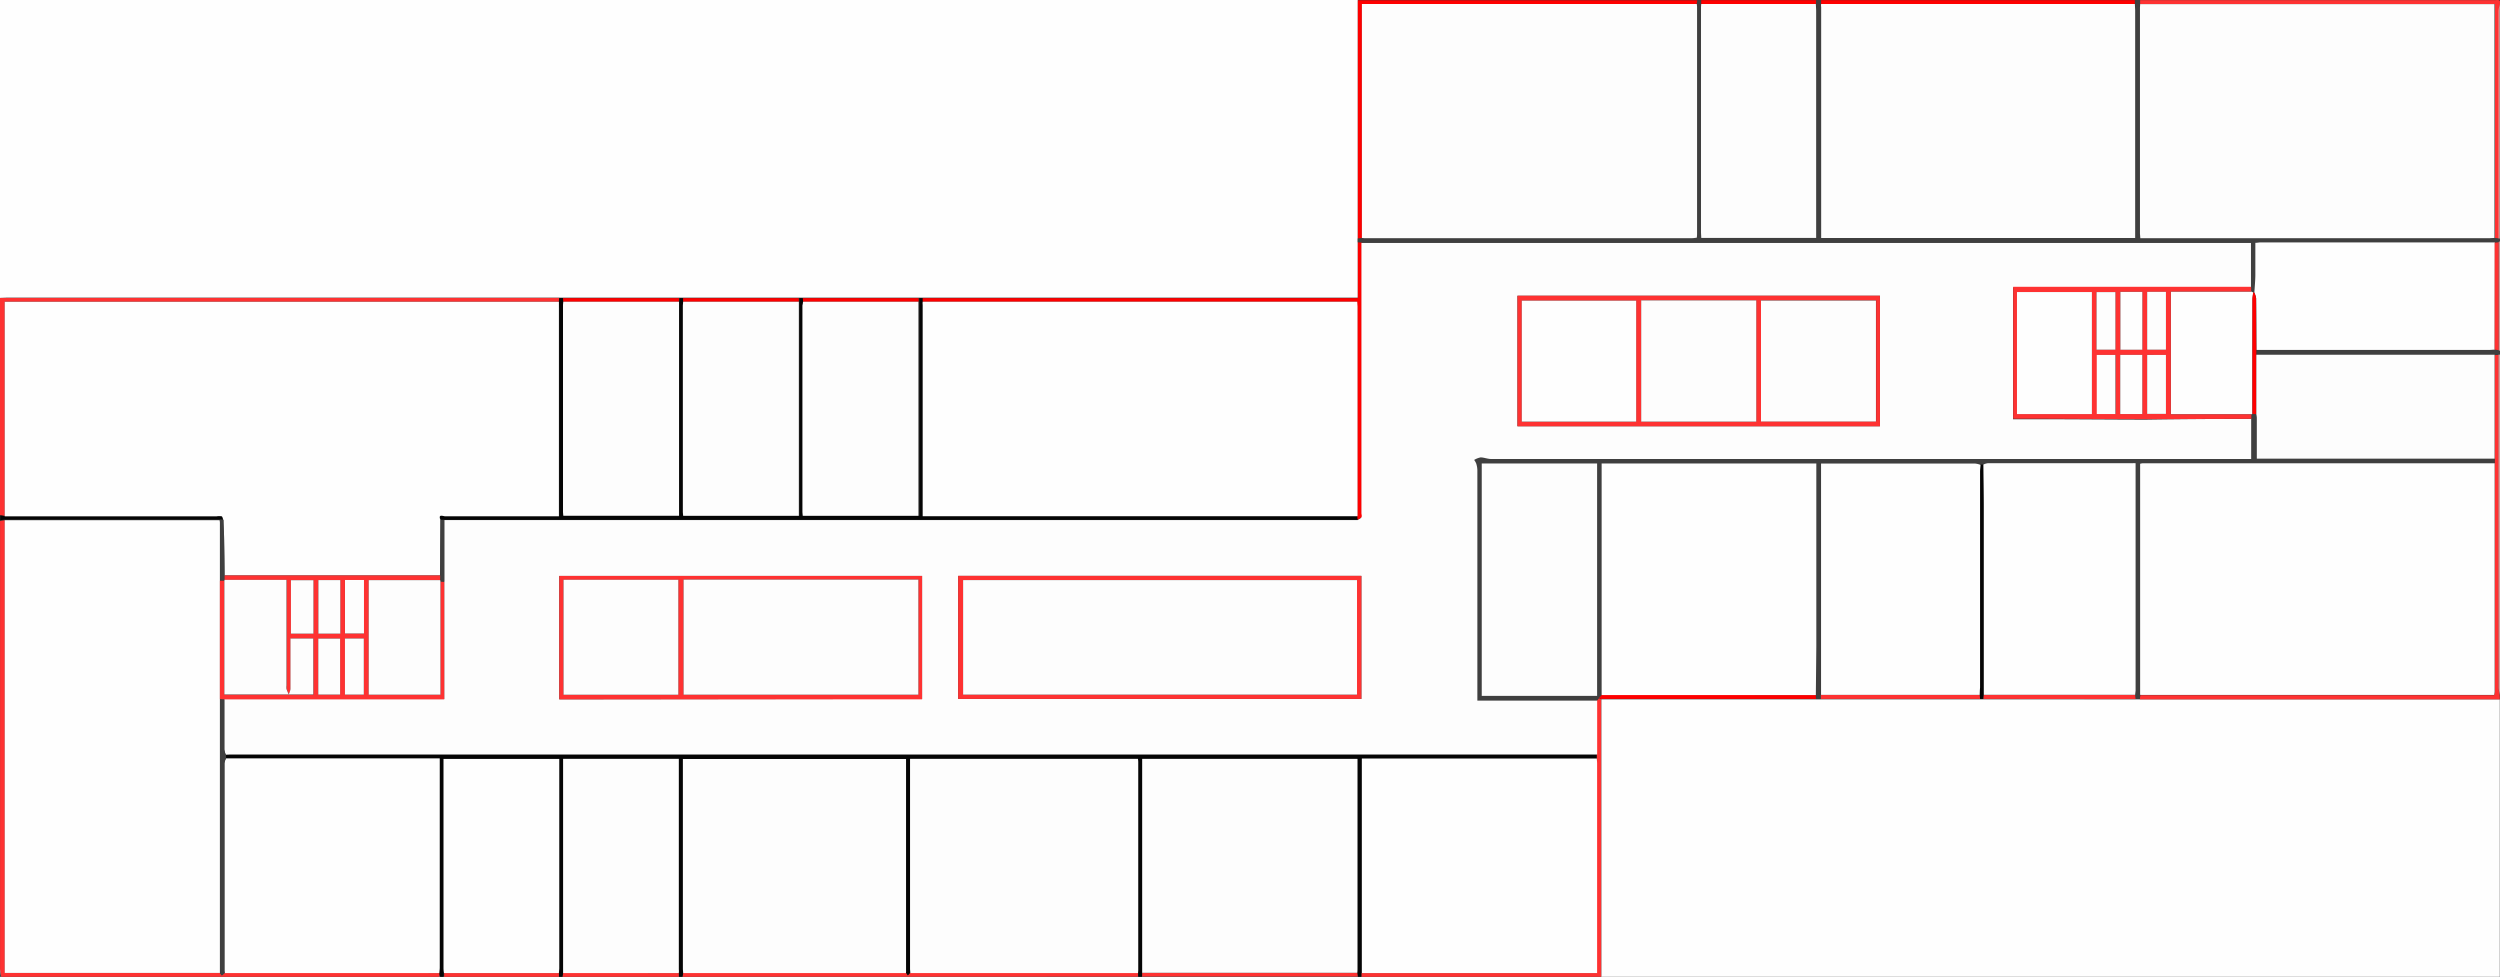 <svg id="Layer_1" data-name="Layer 1" xmlns="http://www.w3.org/2000/svg" viewBox="0 0 475.44 185.76"><rect x="0" y="0" width="475.44" height="185.76" fill="#333333" stroke="none"/><defs><style>.cls-1{fill:#fefefe;}.cls-2{fill:#050505;}.cls-3{fill:#3f3f3f;}.cls-4{fill:#fe3232;}.cls-5{fill:#fe0000;}.cls-6{fill:#febebe;}.cls-7{fill:#fdbdbd;}.cls-8{fill:#7f7d7d;}.cls-9{fill:#fdfdfd;}</style></defs><path class="cls-1" d="M-23,313.66V257H235.22c0,.67,0,1.34,0,2v54.61H153.86c-.48,0-1,0-1.43,0H84.07l-.71,0c-.4,0-.8,0-1.2,0H-21.68Z" transform="translate(23 -257)"/><path class="cls-1" d="M452.4,390v52.79H281.53V390l1.44,0h39.41l.9,0,30.28,0h.65l28.94,0h.8Z" transform="translate(23 -257)"/><path class="cls-2" d="M194.18,442.76h-.72l0-.71c0-.2,0-.4,0-.6V401.87a4.68,4.68,0,0,0-.05-.55H150.07v39.89c0,.28,0,.55.05.83l-.47.5-.36-.49c0-.24.05-.48.05-.72V402c0-.22,0-.45,0-.67H106.87v40c0,.24,0,.47.06.71l-.1.72h-.72l0-.71c0-.24,0-.48,0-.72q0-19.68,0-39.35c0-.22,0-.45,0-.67h-22v.79q0,19.61,0,39.23c0,.24,0,.47,0,.71l-.1.72h-.72l0-.71c0-.28,0-.56,0-.84q0-19.6,0-39.2v-.68h-22c0,.25,0,.41,0,.57v39.32a7.77,7.77,0,0,0,.08.83l0,.71h-.72l-.13-.16-.07-.55c0-.32.07-.63.07-.95q0-19.5,0-39v-.86H37.36l-17.39,0v-.67c.43,0,.87-.05,1.31-.05h259.4v.79H235.94c0,6.53,0,12.92,0,19.31q0,10.74,0,21.48l0,.71h-.72l-.1-.72c0-.24,0-.47,0-.71V402c0-.23,0-.46,0-.67H194.18v27.54q0,6.58,0,13.19Z" transform="translate(23 -257)"/><path class="cls-3" d="M235.19,303.08v-.74l.77-.09a5.87,5.87,0,0,0,.59.05h62.15a8.3,8.3,0,0,0,.95-.1c0-.35.05-.62.05-.9V258.35a5.63,5.63,0,0,0-.05-.59l.13-.73h.72l0,.73c0,.2,0,.4,0,.6v42.92c0,.32,0,.63.05,1h21.85V259c0-.4,0-.79-.06-1.19V257h1l0,.73c0,.2,0,.4,0,.6v42.93c0,.32,0,.63,0,1H383.1V259c0-.4,0-.79-.06-1.19V257h1l0,.75c0,.2,0,.4,0,.6q0,21.53,0,43.07c0,.27,0,.54.07.85h66.4c.32,0,.63,0,.95-.05l.75.08.22.05v.48l-.22.22-.75.06c-.2,0-.4,0-.6,0H406.88c-.31,0-.61,0-1,.08,0,2.1,0,4.13,0,6.17,0,1.09-.12,2.19-.19,3.29a.21.21,0,0,1-.19,0l-.41-.18c0-.3,0-.6,0-.9V303.1H237.39c-.48,0-1,0-1.44,0Z" transform="translate(23 -257)"/><path class="cls-4" d="M60.55,442.05c0,.18,0,.37.07.55a.38.38,0,0,0-.11.16H-22.76a9.6,9.6,0,0,1-.23-1.49q0-42.6,0-85.19l.9-.15V442H18.76l.42.5.54-.5Z" transform="translate(23 -257)"/><path class="cls-4" d="M452.4,390l-68.45,0c0-.26.06-.53.08-.79l.6,0h66.72c0-.25.09-.45.09-.64q0-21.7,0-43.42v-.84q0-9.88,0-19.77l.75-.06q0,31.72,0,63.45a9.11,9.11,0,0,0,.2,1.36Z" transform="translate(23 -257)"/><path class="cls-4" d="M-23,313.66l1.32,0H82.16c.4,0,.8,0,1.2,0,0,.24,0,.48-.07.72H-22.1v40.73L-23,355V313.66Z" transform="translate(23 -257)"/><path class="cls-4" d="M280.68,401.26c0-.26,0-.53,0-.79,0-3.41,0-6.82,0-10.24l.34-.45.48.18v52.8H235.94c0-.24,0-.48,0-.71h44.76V441q0-19.43,0-38.86C280.73,401.81,280.7,401.54,280.68,401.26Z" transform="translate(23 -257)"/><path class="cls-4" d="M384,257.78l0-.75h67.44c.48,0,1.18-.25,1,.72a8.85,8.85,0,0,0-.2,1.34q0,21.63,0,43.24l-.75-.08V257.78Z" transform="translate(23 -257)"/><path class="cls-5" d="M236,302.25l-.77.09V259.05c0-.68,0-1.35,0-2h64.55c0,.24-.09.48-.13.73H236Z" transform="translate(23 -257)"/><path class="cls-4" d="M106.83,442.76l.1-.72h42.36l.36.49.48-.5h43.29l0,.71Z" transform="translate(23 -257)"/><path class="cls-3" d="M452.18,324.44l-.75.06c-.4,0-.8,0-1.2,0H406.12v-.91h44.24c.36,0,.71,0,1.07-.05l.74.08.23.16v.72Z" transform="translate(23 -257)"/><path class="cls-5" d="M323.33,257.76l0-.73H383v.73Z" transform="translate(23 -257)"/><path class="cls-2" d="M-23,355l.9.14c.44,0,.87,0,1.31,0H18.26a3,3,0,0,1,.95,0c.16.06.2.42.3.65l-.75,0h-25l-15.81,0-.9.14V355Z" transform="translate(23 -257)"/><path class="cls-4" d="M235.12,442l.1.72h-41l0-.71Z" transform="translate(23 -257)"/><path class="cls-1" d="M-23,355.89v.18q0,42.6,0,85.2a9.6,9.6,0,0,0,.23,1.49,5.21,5.21,0,0,1-.23-1.08q0-25.26,0-50.51Z" transform="translate(23 -257)"/><path class="cls-4" d="M106.09,442.05l0,.71H84l.1-.72Z" transform="translate(23 -257)"/><path class="cls-4" d="M61.47,442.76l0-.71H83.29l0,.71Z" transform="translate(23 -257)"/><path class="cls-5" d="M300.53,257.76l0-.73h21.84v.73Z" transform="translate(23 -257)"/><path class="cls-6" d="M452.18,324.44l.22,0v64.79a9.11,9.11,0,0,1-.2-1.36Q452.17,356.17,452.18,324.44Z" transform="translate(23 -257)"/><path class="cls-7" d="M452.18,302.33q0-21.61,0-43.24a8.85,8.85,0,0,1,.2-1.34v44.63Z" transform="translate(23 -257)"/><path class="cls-1" d="M-23,355v0Z" transform="translate(23 -257)"/><path class="cls-7" d="M452.4,323.74l-.23-.16q0-10.26,0-20.5l.22-.22Z" transform="translate(23 -257)"/><path class="cls-8" d="M60.51,442.76a.38.38,0,0,1,.11-.16c0,.06.09.11.13.16Z" transform="translate(23 -257)"/><path class="cls-2" d="M83.29,314.4c0-.24,0-.48.07-.72l.71,0,.06.68c0,.2,0,.4,0,.59q0,19.74,0,39.46c0,.23,0,.46.06.67h22v-1.39q0-19,0-38c0-.44,0-.87,0-1.31l.06-.68h.72l0,.68c0,.24,0,.48,0,.71v39.33c0,.23,0,.45.06.67h22c0-9.39,0-18.7,0-28,0-4.24,0-8.48,0-12.71l0-.68h.76c0,.22,0,.45.05.68s-.05.48-.05.71v39.33c0,.23,0,.45.06.67h22c0-9.39,0-18.7,0-28q0-6.36,0-12.71l0-.68h.73l0,.68c0,.2,0,.4,0,.6v39.56c0,.19,0,.37,0,.63h82.65l.06.68c-.52,0-1,0-1.56,0H63.06l-1.56,0-.71,0c-.48-1.18.53-.68.87-.68,6.79,0,13.58,0,20.38,0h1.31v-1.46q0-19,0-38C83.34,315.28,83.31,314.84,83.29,314.4Z" transform="translate(23 -257)"/><path class="cls-5" d="M235.18,355.85l-.06-.68c0-.28,0-.56,0-.83q0-19.54,0-39.08c0-.27,0-.54-.06-.88H152.47l0-.68c.47,0,.95,0,1.43,0h81.33V303.08l.76.06q0,25.68,0,51.36c0,.28.09.62,0,.82S235.43,355.68,235.18,355.85Z" transform="translate(23 -257)"/><path class="cls-5" d="M151.7,313.7l0,.68H129.72c0-.23,0-.46-.05-.68Z" transform="translate(23 -257)"/><path class="cls-5" d="M84.13,314.38l-.06-.68h22.08l-.06.68Z" transform="translate(23 -257)"/><path class="cls-5" d="M128.91,313.7l0,.68h-22l0-.68Z" transform="translate(23 -257)"/><path class="cls-3" d="M281.05,389.79l-.34.44H257.93v-1.66q0-21.1,0-42.22a4.6,4.6,0,0,0-.22-1.21,3.07,3.07,0,0,0-.39-.68,3.73,3.73,0,0,1,1.22-.48c.68,0,1.36.3,2,.3H405.12v-7.64l0-.85.2-.1.75.09a5.16,5.16,0,0,1,.1.67c0,2.59,0,5.17,0,7.79.13,0,.28,0,.44,0l44.78,0v.84H384.48a2.42,2.42,0,0,0-.48.1v8.56l0,35.39c0,.26,0,.53-.08.79h-.8c0-.27-.07-.53-.1-.8s.05-.48.05-.71V345.15a6.61,6.61,0,0,0-.67,0q-13.73,0-27.44,0a2.92,2.92,0,0,0-.83.25h-.55a4.53,4.53,0,0,0-1.06-.25q-14.21,0-28.4,0c-.31,0-.62,0-.86,0v8.78l0,35.22,0,.79-.9,0c0-.24,0-.49-.05-.73,0-3.08.05-6.16.05-9.23q0-17.38,0-34.82H281.56v15.38l0,28.67Zm-22.26-44.65v44.2h21.94v-44.2Z" transform="translate(23 -257)"/><path class="cls-2" d="M353.61,345.35h.55c0,2.63.08,5.26.08,7.89q0,18,0,35.91l-.07.77h-.65l-.07-.77c0-.48,0-1,0-1.43q0-20.54,0-41.07C353.53,346.22,353.58,345.78,353.61,345.35Z" transform="translate(23 -257)"/><path class="cls-5" d="M322.33,389.19c0,.24,0,.49.05.73H283l-1.44,0-.48-.18.54-.59Z" transform="translate(23 -257)"/><path class="cls-4" d="M353.49,389.15l.07.77-30.28,0c0-.26,0-.53,0-.79Z" transform="translate(23 -257)"/><path class="cls-4" d="M354.21,389.92c0-.25.05-.51.07-.77h28.77c0,.27.07.53.1.8Z" transform="translate(23 -257)"/><path class="cls-9" d="M405.12,336.65v7.64H260.57c-.67,0-1.35-.3-2-.3a3.73,3.73,0,0,0-1.22.48,3.07,3.07,0,0,1,.39.68,4.6,4.6,0,0,1,.22,1.21q0,21.12,0,42.22v1.66h22.78c0,3.42,0,6.83,0,10.24H21.27c-.44,0-.88,0-1.31.05a3.52,3.52,0,0,1-.29-1c0-3.19,0-6.38,0-9.58.48,0,1,0,1.44,0H61.48V367.67l0-11.76,1.56,0H233.62c.52,0,1,0,1.56,0,.25-.17.59-.29.73-.53s0-.54,0-.82q0-25.68,0-51.36c.48,0,1,0,1.44,0H405.08v8.44H359.83v25.09h4.52c6.87,0,13.75.07,20.63.08C391.69,336.71,398.41,336.67,405.12,336.65ZM265.58,313.24v24.83h68.94V313.24ZM159.22,389.92H235.9V366.51H159.22Zm-6.86,0V366.53h-69V390Z" transform="translate(23 -257)"/><path class="cls-1" d="M280.68,401.26c0,.28.05.55.05.83q0,19.43,0,38.86v1.1H236q0-10.74,0-21.48c0-6.39,0-12.78,0-19.31Z" transform="translate(23 -257)"/><path class="cls-9" d="M193.42,442.05H150.13c0-.28-.06-.55-.06-.83V401.32h43.34a4.68,4.68,0,0,1,.05.55v39.58C193.46,441.65,193.43,441.85,193.42,442.05Z" transform="translate(23 -257)"/><path class="cls-9" d="M149.29,442.05H106.93c0-.24-.06-.47-.06-.71v-40H149.3c0,.22,0,.45,0,.67v39.35C149.34,441.57,149.31,441.81,149.29,442.05Z" transform="translate(23 -257)"/><path class="cls-1" d="M60.55,442.05l-40.83,0a3.55,3.55,0,0,1-.06-.47q0-19.71,0-39.43a3.09,3.09,0,0,1,.3-.92l17.39,0H60.63v.86q0,19.5,0,39C60.62,441.42,60.57,441.73,60.55,442.05Z" transform="translate(23 -257)"/><path class="cls-9" d="M235.12,442h-40.9q0-6.6,0-13.19V401.32h40.94c0,.21,0,.44,0,.67v39.34C235.17,441.57,235.14,441.8,235.12,442Z" transform="translate(23 -257)"/><path class="cls-9" d="M106.09,442.05h-22c0-.24,0-.47,0-.71q0-19.62,0-39.23v-.79h22c0,.22,0,.45,0,.67q0,19.68,0,39.35C106.14,441.57,106.11,441.81,106.09,442.05Z" transform="translate(23 -257)"/><path class="cls-1" d="M83.29,442.05H61.44a7.77,7.77,0,0,1-.08-.83V401.9c0-.16,0-.32,0-.57h22V402q0,19.61,0,39.2C83.34,441.49,83.31,441.77,83.29,442.05Z" transform="translate(23 -257)"/><path class="cls-3" d="M20,401.21a3.09,3.09,0,0,0-.3.92q0,19.72,0,39.43a3.55,3.55,0,0,0,.06.47l-.54.5-.42-.5c0-.47,0-.95,0-1.43q0-25.34,0-50.66l.85.06c0,3.2,0,6.39,0,9.58a3.52,3.52,0,0,0,.29,1Z" transform="translate(23 -257)"/><path class="cls-9" d="M384,257.78h67.39v44.47c-.32,0-.63.05-.95.05h-66.4c0-.31-.07-.58-.07-.85q0-21.54,0-43.07C384,258.18,384,258,384,257.78Z" transform="translate(23 -257)"/><path class="cls-9" d="M236,302.25V257.76h63.69a5.63,5.63,0,0,1,.05.59V301.3c0,.28,0,.55-.05.9a8.3,8.3,0,0,1-.95.1H236.54A5.87,5.87,0,0,1,236,302.25Z" transform="translate(23 -257)"/><path class="cls-9" d="M323.33,257.76H383c0,.4.06.79.06,1.19v43.31H323.34c0-.34,0-.65,0-1V258.36C323.29,258.16,323.32,258,323.33,257.76Z" transform="translate(23 -257)"/><path class="cls-9" d="M300.53,257.76h21.8c0,.4.06.79.06,1.19v43.3H300.54c0-.34-.05-.65-.05-1V258.36C300.49,258.16,300.52,258,300.53,257.76Z" transform="translate(23 -257)"/><path class="cls-1" d="M451.43,323.5c-.36,0-.71.05-1.07.05H406.12c0-3.27,0-6.54-.05-9.81a4.14,4.14,0,0,0-.35-1.1c.07-1.1.18-2.2.19-3.29,0-2,0-4.07,0-6.17.35,0,.65-.08,1-.08h43.95c.2,0,.4,0,.6,0Z" transform="translate(23 -257)"/><path class="cls-1" d="M405.35,335.7l-.2.1H389.84V312.44h15.28l.41.18a9.38,9.38,0,0,0-.16,1.27Q405.34,324.8,405.35,335.7Z" transform="translate(23 -257)"/><path class="cls-4" d="M405.12,312.44H389.84V335.8h15.31l0,.85c-6.71,0-13.43.06-20.14.06-6.88,0-13.76-.06-20.63-.08h-4.52V311.54h45.25C405.1,311.84,405.11,312.14,405.12,312.44Zm-30.29.1H360.58v23.21h14.25Zm5.39,11.95v11.25h4.19V324.49Zm4.2-1v-11h-4.17v11Zm.92,1v11.21h3.57V324.5Zm-6,11.24V324.5h-3.55v11.24Zm6-23.24v11h3.57v-11Zm-9.63,11h3.59V312.55h-3.59Z" transform="translate(23 -257)"/><path class="cls-5" d="M405.35,335.7q0-10.9,0-21.81a9.38,9.38,0,0,1,.16-1.27.21.21,0,0,0,.19,0,4.14,4.14,0,0,1,.35,1.1c0,3.27,0,6.54.05,9.81v.91l0,11.33Z" transform="translate(23 -257)"/><path class="cls-4" d="M451.43,323.5V303.14l.75-.06q0,10.25,0,20.5Z" transform="translate(23 -257)"/><path class="cls-1" d="M18.82,389.94q0,25.32,0,50.66c0,.48,0,1,0,1.43H-22.1v-86.1l15.81,0H18.76a3.47,3.47,0,0,1,.06.45v33.6Z" transform="translate(23 -257)"/><path class="cls-1" d="M384,389.15l0-35.39V345.2a2.42,2.42,0,0,1,.48-.1h66.94q0,21.72,0,43.42c0,.19-.06.39-.09.64H384.63Z" transform="translate(23 -257)"/><path class="cls-9" d="M406.1,335.79l0-11.33h44.11c.4,0,.8,0,1.2,0q0,9.88,0,19.77l-44.78,0c-.16,0-.31,0-.44,0,0-2.62,0-5.2,0-7.79A5.16,5.16,0,0,0,406.1,335.79Z" transform="translate(23 -257)"/><path class="cls-1" d="M83.29,314.4c0,.44,0,.88,0,1.32q0,19,0,38v1.46H82c-6.8,0-13.59,0-20.38,0-.34,0-1.35-.5-.87.68,0,3.53,0,7.05-.08,10.57h-41c0-2.1,0-4.21-.07-6.31,0-1.43-.09-2.85-.14-4.28-.1-.23-.14-.59-.3-.65a3,3,0,0,0-.95,0h-39c-.44,0-.87,0-1.31,0V314.4Z" transform="translate(23 -257)"/><path class="cls-3" d="M19.51,355.85c0,1.43.12,2.85.14,4.28,0,2.1.05,4.21.07,6.31v.84a.2.2,0,0,1,0,.13l-.85,0v-11.1a3.47,3.47,0,0,0-.06-.45Z" transform="translate(23 -257)"/><path class="cls-1" d="M152.47,314.38h82.64c0,.34.06.61.06.88q0,19.53,0,39.08c0,.27,0,.55,0,.83H152.47c0-.26,0-.44,0-.63V315C152.43,314.78,152.45,314.58,152.47,314.38Z" transform="translate(23 -257)"/><path class="cls-9" d="M84.13,314.38h22c0,.44,0,.87,0,1.31q0,19,0,38v1.39h-22c0-.21-.06-.44-.06-.67q0-19.73,0-39.46C84.08,314.78,84.11,314.58,84.13,314.38Z" transform="translate(23 -257)"/><path class="cls-9" d="M106.92,314.38h22c0,4.23,0,8.47,0,12.71,0,9.3,0,18.61,0,28h-22c0-.22-.06-.44-.06-.67V315.09C106.87,314.86,106.91,314.62,106.92,314.38Z" transform="translate(23 -257)"/><path class="cls-9" d="M129.72,314.38h21.94q0,6.35,0,12.71c0,9.3,0,18.61,0,28h-22c0-.22-.06-.44-.06-.67V315.09C129.67,314.86,129.7,314.62,129.72,314.38Z" transform="translate(23 -257)"/><path class="cls-3" d="M60.71,366.44c0-3.52,0-7,.08-10.57l.71,0q0,5.88,0,11.76l-.72-.05,0-.29Z" transform="translate(23 -257)"/><path class="cls-1" d="M322.33,389.19H281.59l0-28.67V345.14h40.83q0,17.46,0,34.82C322.38,383,322.35,386.11,322.33,389.19Z" transform="translate(23 -257)"/><path class="cls-1" d="M353.49,389.15H323.32l0-35.22v-8.78c.24,0,.55,0,.86,0q14.21,0,28.4,0a4.53,4.53,0,0,1,1.06.25c0,.43-.08.87-.08,1.3q0,20.53,0,41.07C353.52,388.19,353.5,388.67,353.49,389.15Z" transform="translate(23 -257)"/><path class="cls-1" d="M383.05,389.14H354.28q0-18,0-35.91c0-2.63-.05-5.26-.08-7.89a2.92,2.92,0,0,1,.83-.25q13.71,0,27.44,0a6.61,6.61,0,0,1,.67,0v43.28C383.1,388.66,383.07,388.9,383.05,389.14Z" transform="translate(23 -257)"/><path class="cls-9" d="M258.79,345.14h21.94v44.2H258.79Z" transform="translate(23 -257)"/><path class="cls-4" d="M265.58,313.24h68.94v24.83H265.58Zm22.58,23.94v-23H266.41v23Zm1-23.05v23.05H311V314.13Zm22.78,23h21.86v-23H311.9Z" transform="translate(23 -257)"/><path class="cls-4" d="M159.22,389.92V366.51H235.9v23.41Zm.94-22.6V389.1h74.91V367.32Z" transform="translate(23 -257)"/><path class="cls-4" d="M60.76,367.62l.72.05V390H21.11c-.48,0-1,0-1.44,0l-.85-.06v-22.5l.85,0v21.67H36.61V378.44H32.27v4.83c0,1.6,0,3.2,0,4.8a3.53,3.53,0,0,1-.34,1c-.14-.35-.31-.69-.42-1.05a2.39,2.39,0,0,1,0-.6V367.28H19.71v-.84h41c0,.3,0,.59,0,.89H47.12v21.78H60.76ZM36.61,377.5V367.34H32.33V377.5Zm.92,11.59h4.15V378.45H37.53Zm4.19-11.59V367.32H37.55V377.5Zm.88,11.6h3.59V378.43H42.6Zm0-21.8v10.17h3.61V367.3Z" transform="translate(23 -257)"/><path class="cls-4" d="M152.36,390h-69V366.53h69ZM107,367.23v21.88h44.65V367.23ZM106,389.12V367.26H84.17v21.86Z" transform="translate(23 -257)"/><path class="cls-1" d="M374.83,312.54v23.21H360.58V312.54Z" transform="translate(23 -257)"/><path class="cls-1" d="M380.22,324.49h4.19v11.25h-4.19Z" transform="translate(23 -257)"/><path class="cls-1" d="M384.42,323.51h-4.17v-11h4.17Z" transform="translate(23 -257)"/><path class="cls-9" d="M385.34,324.5h3.57v11.21h-3.57Z" transform="translate(23 -257)"/><path class="cls-9" d="M379.3,335.74h-3.55V324.5h3.55Z" transform="translate(23 -257)"/><path class="cls-9" d="M385.34,312.5h3.57v11h-3.57Z" transform="translate(23 -257)"/><path class="cls-9" d="M375.71,323.5V312.55h3.59V323.5Z" transform="translate(23 -257)"/><path class="cls-9" d="M60.76,367.62v21.49H47.12V367.33h13.6Z" transform="translate(23 -257)"/><path class="cls-1" d="M288.16,337.18H266.41v-23h21.75Z" transform="translate(23 -257)"/><path class="cls-9" d="M289.12,314.13H311v23.05H289.12Z" transform="translate(23 -257)"/><path class="cls-9" d="M311.9,337.16v-23h21.86v23Z" transform="translate(23 -257)"/><path class="cls-9" d="M160.16,367.32h74.91V389.1H160.16Z" transform="translate(23 -257)"/><path class="cls-9" d="M19.71,367.28H31.48v20.13a2.39,2.39,0,0,0,0,.6c.11.36.28.7.42,1.05a3.53,3.53,0,0,0,.34-1c0-1.6,0-3.2,0-4.8v-4.83h4.34v10.64H19.67V367.41A.2.2,0,0,0,19.71,367.28Z" transform="translate(23 -257)"/><path class="cls-9" d="M36.61,377.5H32.33V367.34h4.28Z" transform="translate(23 -257)"/><path class="cls-9" d="M37.53,389.09V378.45h4.15v10.64Z" transform="translate(23 -257)"/><path class="cls-9" d="M41.72,377.5H37.55V367.32h4.17Z" transform="translate(23 -257)"/><path class="cls-9" d="M42.6,389.1V378.43h3.59V389.1Z" transform="translate(23 -257)"/><path class="cls-9" d="M42.61,367.3h3.61v10.17H42.61Z" transform="translate(23 -257)"/><path class="cls-9" d="M107,367.23h44.65v21.88H107Z" transform="translate(23 -257)"/><path class="cls-9" d="M106,389.12H84.17V367.26H106Z" transform="translate(23 -257)"/></svg>